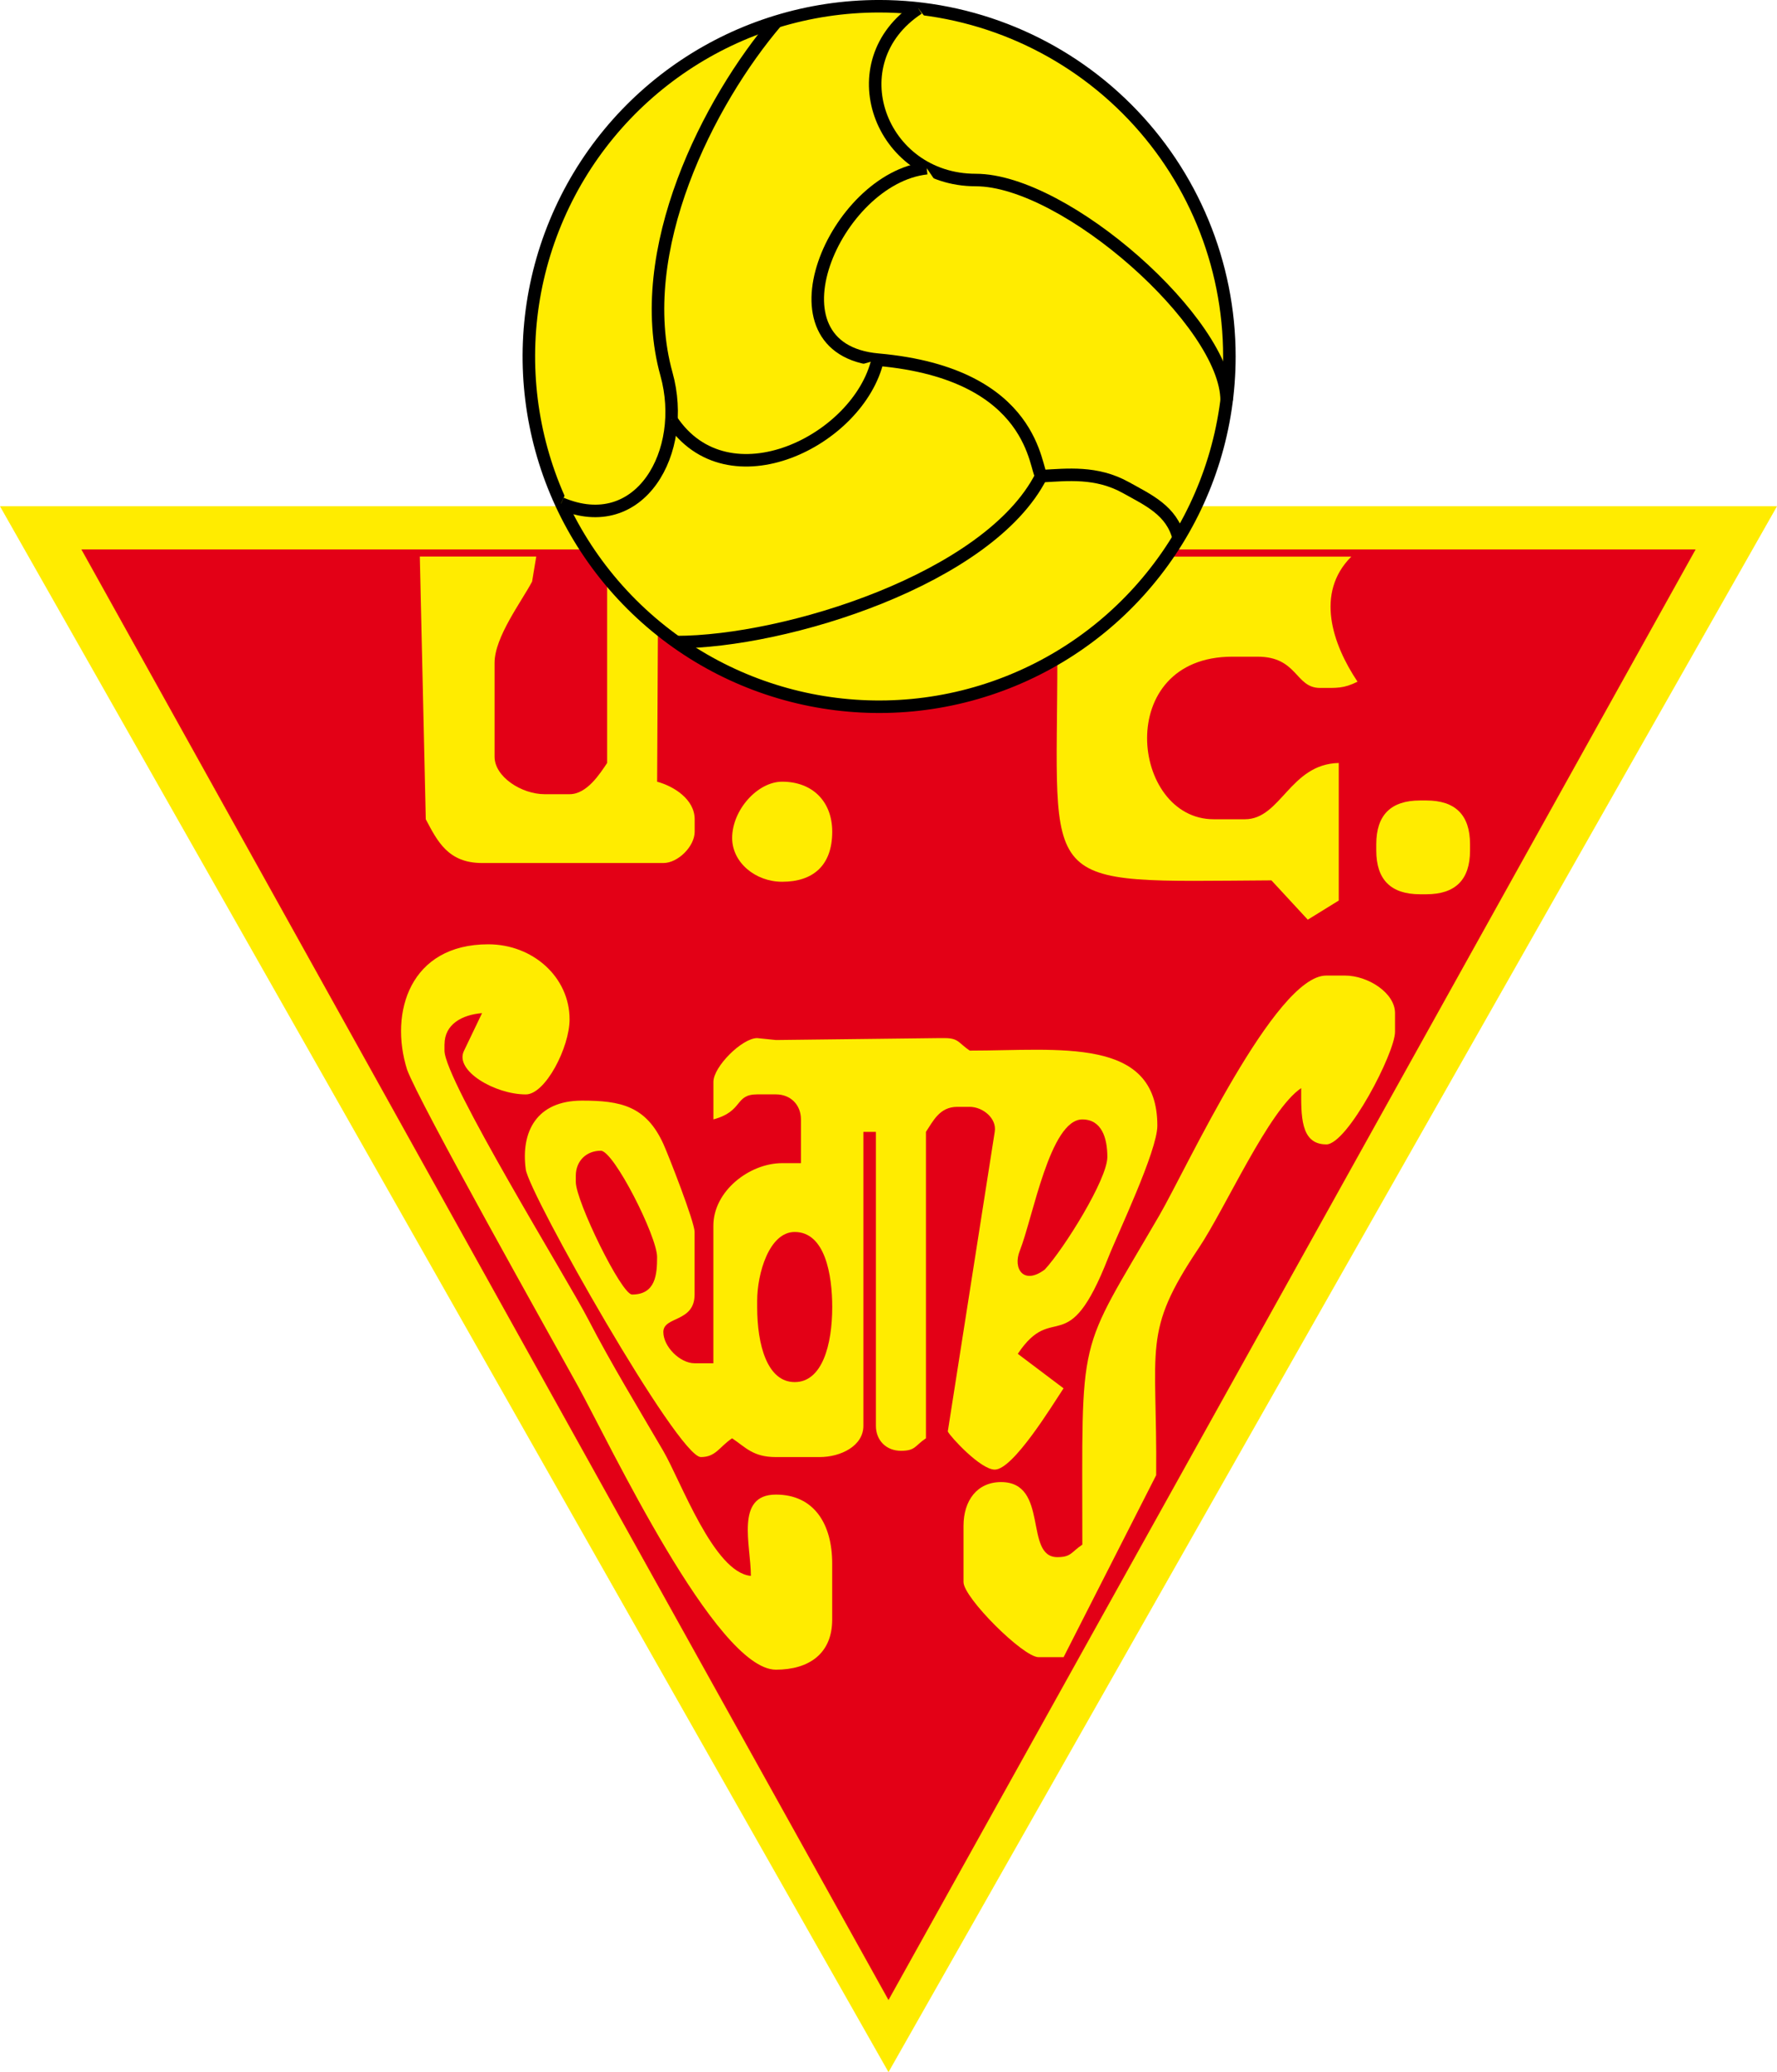 <?xml version="1.0" encoding="UTF-8"?>
<svg id="Layer_2" data-name="Layer 2" xmlns="http://www.w3.org/2000/svg" viewBox="0 0 453.16 528.41">
  <defs>
    <style>
      .cls-1 {
        stroke: #ffec00;
        stroke-width: .16px;
      }

      .cls-1, .cls-2 {
        fill: none;
      }

      .cls-2 {
        stroke: #000;
        stroke-width: 3.19px;
      }

      .cls-3 {
        fill: #e30016;
      }

      .cls-3, .cls-4 {
        fill-rule: evenodd;
        stroke-width: 0px;
      }

      .cls-4 {
        fill: #ffec00;
      }
    </style>
  </defs>
  <g id="Layer_1-2" data-name="Layer 1">
    <g>
      <path class="cls-3" d="m11.65,135.14h429.65l-214.26,382.49L11.65,135.14Z"/>
      <path class="cls-4" d="m296.75,141.94c-22.72.05-28.16,5.86-27.11,25.52,0,60.32-6.1,57.41,54.59,57.04l9.27,10.03,7.9-4.88v-35.08c-12.44.28-14.75,14.35-23.92,14.35h-7.97c-21.15,0-25.73-41.46,4.78-41.46h6.38c10.3,0,9.59,7.97,15.95,7.97,4.34,0,5.97.19,9.57-1.59-6.36-9.49-10.89-22.6-1.59-31.89h-47.84Z"/>
      <path class="cls-4" d="m108.58,208.92c2.95,5.59,5.69,11.16,14.35,11.16h46.25c3.72,0,7.97-4.25,7.97-7.97v-3.19c0-5.09-5.32-8.43-9.57-9.57l.29-57.41h-13.04v52.62c-1.86,2.78-5.16,7.97-9.57,7.97h-6.38c-5.83,0-12.76-4.4-12.76-9.57v-23.92c0-6.59,6.88-15.63,9.57-20.73l1.06-6.38h-29.69l1.52,66.98Z"/>
      <path class="cls-4" d="m186.71,213.7c0,6.25,5.93,11.16,12.76,11.16,7.93,0,12.76-4.21,12.76-12.76,0-7.71-5.04-12.76-12.76-12.76-6.3,0-12.76,7.24-12.76,14.35h0Z"/>
      <path class="cls-4" d="m362.13,228.05h1.59c7.44,0,11.16-3.72,11.16-11.16v-1.6c0-7.44-3.72-11.16-11.16-11.16h-1.59c-7.45,0-11.16,3.72-11.16,11.16v1.6c0,7.44,3.72,11.16,11.16,11.16h0Z"/>
      <path class="cls-4" d="m338.21,291.84c5.41,0,17.54-23.34,17.54-28.71v-4.78c0-5.17-6.93-9.57-12.76-9.57h-4.79c-13.06,0-35.66,49.28-42.53,61.12-21.27,36.61-19.66,28.58-19.66,84-2.88,1.93-2.81,3.19-6.38,3.19-8.57,0-2-19.14-14.35-19.14-6.1,0-9.57,4.72-9.57,11.16v14.35c0,3.95,15.19,19.14,19.14,19.14h6.38l23.61-46.41c.3-33.11-3.66-36.26,10.83-57.88,6.9-10.3,17.9-35.3,26.15-40.83,0,6.82-.3,14.35,6.38,14.35h0Z"/>
      <path class="cls-4" d="m193.09,331.71c0-6.94,3.06-17.54,9.57-17.54,7.76,0,9.57,10.93,9.57,19.14,0,9.68-2.57,19.14-9.57,19.14s-9.57-9.46-9.57-19.14v-1.59Zm-25.52-11.16c0,4.46-.38,9.57-6.38,9.57-2.73,0-14.35-23.85-14.35-28.7v-1.59c0-3.73,2.65-6.38,6.38-6.38,3.3,0,14.35,21.84,14.35,27.11h0Zm98.87,3.19c-5.35,4.03-8.22-.15-6.38-4.78,3.36-8.46,7.7-33.49,15.95-33.49,4.9,0,6.38,4.67,6.38,9.57,0,5.71-11.13,23.52-15.95,28.7h0Zm-24.73,41.32c.61,1.28,8.33,9.71,11.97,9.71,4.75,0,14.91-16.8,17.54-20.73l-11.67-8.8c9.2-13.75,12.6,2.22,23.05-24.48,2.32-5.93,12.54-27.23,12.54-33.7,0-22.84-24.98-19.14-47.84-19.14-2.87-1.92-2.8-3.19-6.38-3.19h-1.59l-41.46.49-4.78-.49c-3.86,0-11.16,7.3-11.16,11.16v9.57c7.72-2.06,5.33-6.38,11.16-6.38h4.78c3.73,0,6.38,2.64,6.38,6.38v11.16h-4.79c-8.34,0-17.54,7.12-17.54,15.95v35.08h-4.79c-3.72,0-7.97-4.25-7.97-7.97,0-4.08,7.97-2.38,7.97-9.57v-15.95c0-2.57-6.67-19.59-7.93-22.37-4.42-9.77-10.92-11.12-20.77-11.12-11.66,0-15.64,8.03-14.35,17.54.85,6.28,38.8,73.36,44.65,73.36,3.84,0,4.69-2.59,7.97-4.79,3.46,2.31,5.31,4.79,11.16,4.79h11.16c5.37,0,11.16-2.82,11.16-7.98v-74.95h3.19v74.95c0,3.74,2.64,6.38,6.38,6.38s3.5-1.26,6.38-3.19v-78.14c1.82-2.72,3.47-6.38,7.97-6.38h3.19c3.35,0,6.97,2.95,6.38,6.38l-11.97,76.41Z"/>
      <path class="cls-4" d="m113.36,266.33c0-5.12,4.44-7.55,9.57-7.97l-4.63,9.66c-2.41,5.03,7.92,11.07,15.79,11.07,5.01,0,11.16-12.04,11.16-19.14,0-10.77-9.37-19.14-20.73-19.14-19.97,0-25.27,17.37-20.73,31.89,2.77,7.94,37.34,69.42,43.6,80.78,7.91,14.34,35.22,72.31,50.48,72.31,8.47,0,14.35-4.12,14.35-12.76v-14.35c0-9.95-4.56-17.54-14.35-17.54-10.49,0-6.38,12.94-6.38,20.73-9.43-.79-17.89-24.23-22.35-31.87-6.24-10.7-13.39-22.43-19.11-33.51-5.2-10.09-36.68-61.06-36.68-68.57v-1.59Z"/>
      <path class="cls-4" d="m226.58,528.25l226.44-399.06H.14l226.44,399.06Zm0-18.05l205.96-370.16H20.62l205.96,370.16Z"/>
      <path class="cls-1" d="m226.58,528.25l226.44-399.06H.14l226.44,399.06Zm0-18.05l205.96-370.16H20.62l205.96,370.16Z"/>
      <path class="cls-4" d="m224.19,1.59c23.69,0,46.41,9.41,63.16,26.16,16.75,16.75,26.16,39.47,26.16,63.16,0,36.12-21.76,68.69-55.14,82.52-33.38,13.82-71.79,6.18-97.34-19.36-25.55-25.54-33.19-63.96-19.36-97.34C155.49,23.36,188.06,1.59,224.19,1.59h0Z"/>
      <path class="cls-2" d="m224.19,1.59c23.69,0,46.41,9.41,63.16,26.16,16.75,16.75,26.16,39.47,26.16,63.16,0,36.12-21.76,68.69-55.14,82.52-33.38,13.82-71.79,6.18-97.34-19.36-25.55-25.54-33.19-63.96-19.36-97.34C155.49,23.36,188.06,1.59,224.19,1.59h0Z"/>
      <path class="cls-4" d="m234.18,2.15c-20.86,13.66-9.84,43.76,14.65,43.76,22.87,0,63.98,36.47,63.98,56.21"/>
      <path class="cls-2" d="m234.18,2.15c-20.86,13.66-9.84,43.76,14.65,43.76,22.87,0,63.98,36.47,63.98,56.21"/>
      <path class="cls-4" d="m300.56,137.16c-1.77-6.98-7.73-9.63-13.41-12.8-7.53-4.2-14.98-3.29-21.51-2.94-1.8-1.23-1.11-26.09-41.73-29.7-29.89-2.65-10.95-46.28,12.42-48.83"/>
      <path class="cls-2" d="m300.56,137.16c-1.77-6.98-7.73-9.63-13.41-12.8-7.53-4.2-14.98-3.29-21.51-2.94-1.8-1.23-1.11-26.09-41.73-29.7-29.89-2.65-10.95-46.28,12.42-48.83"/>
      <path class="cls-4" d="m143.09,128.38c20.14,8.56,32.37-13.21,26.87-32.97-8.76-31.44,10.78-69.64,28.09-89.92"/>
      <path class="cls-2" d="m143.09,128.38c20.14,8.56,32.37-13.21,26.87-32.97-8.76-31.44,10.78-69.64,28.09-89.92"/>
      <path class="cls-4" d="m171.22,107.07c14.44,21.84,47.83,5.27,52.6-15.34"/>
      <path class="cls-2" d="m171.22,107.07c14.44,21.84,47.83,5.27,52.6-15.34"/>
      <path class="cls-4" d="m265.51,121.42c-13.35,26.21-65.21,42.33-93.03,42.33"/>
      <path class="cls-2" d="m265.51,121.42c-13.35,26.21-65.21,42.32-93.03,42.32"/>
    </g>
  </g>
</svg>